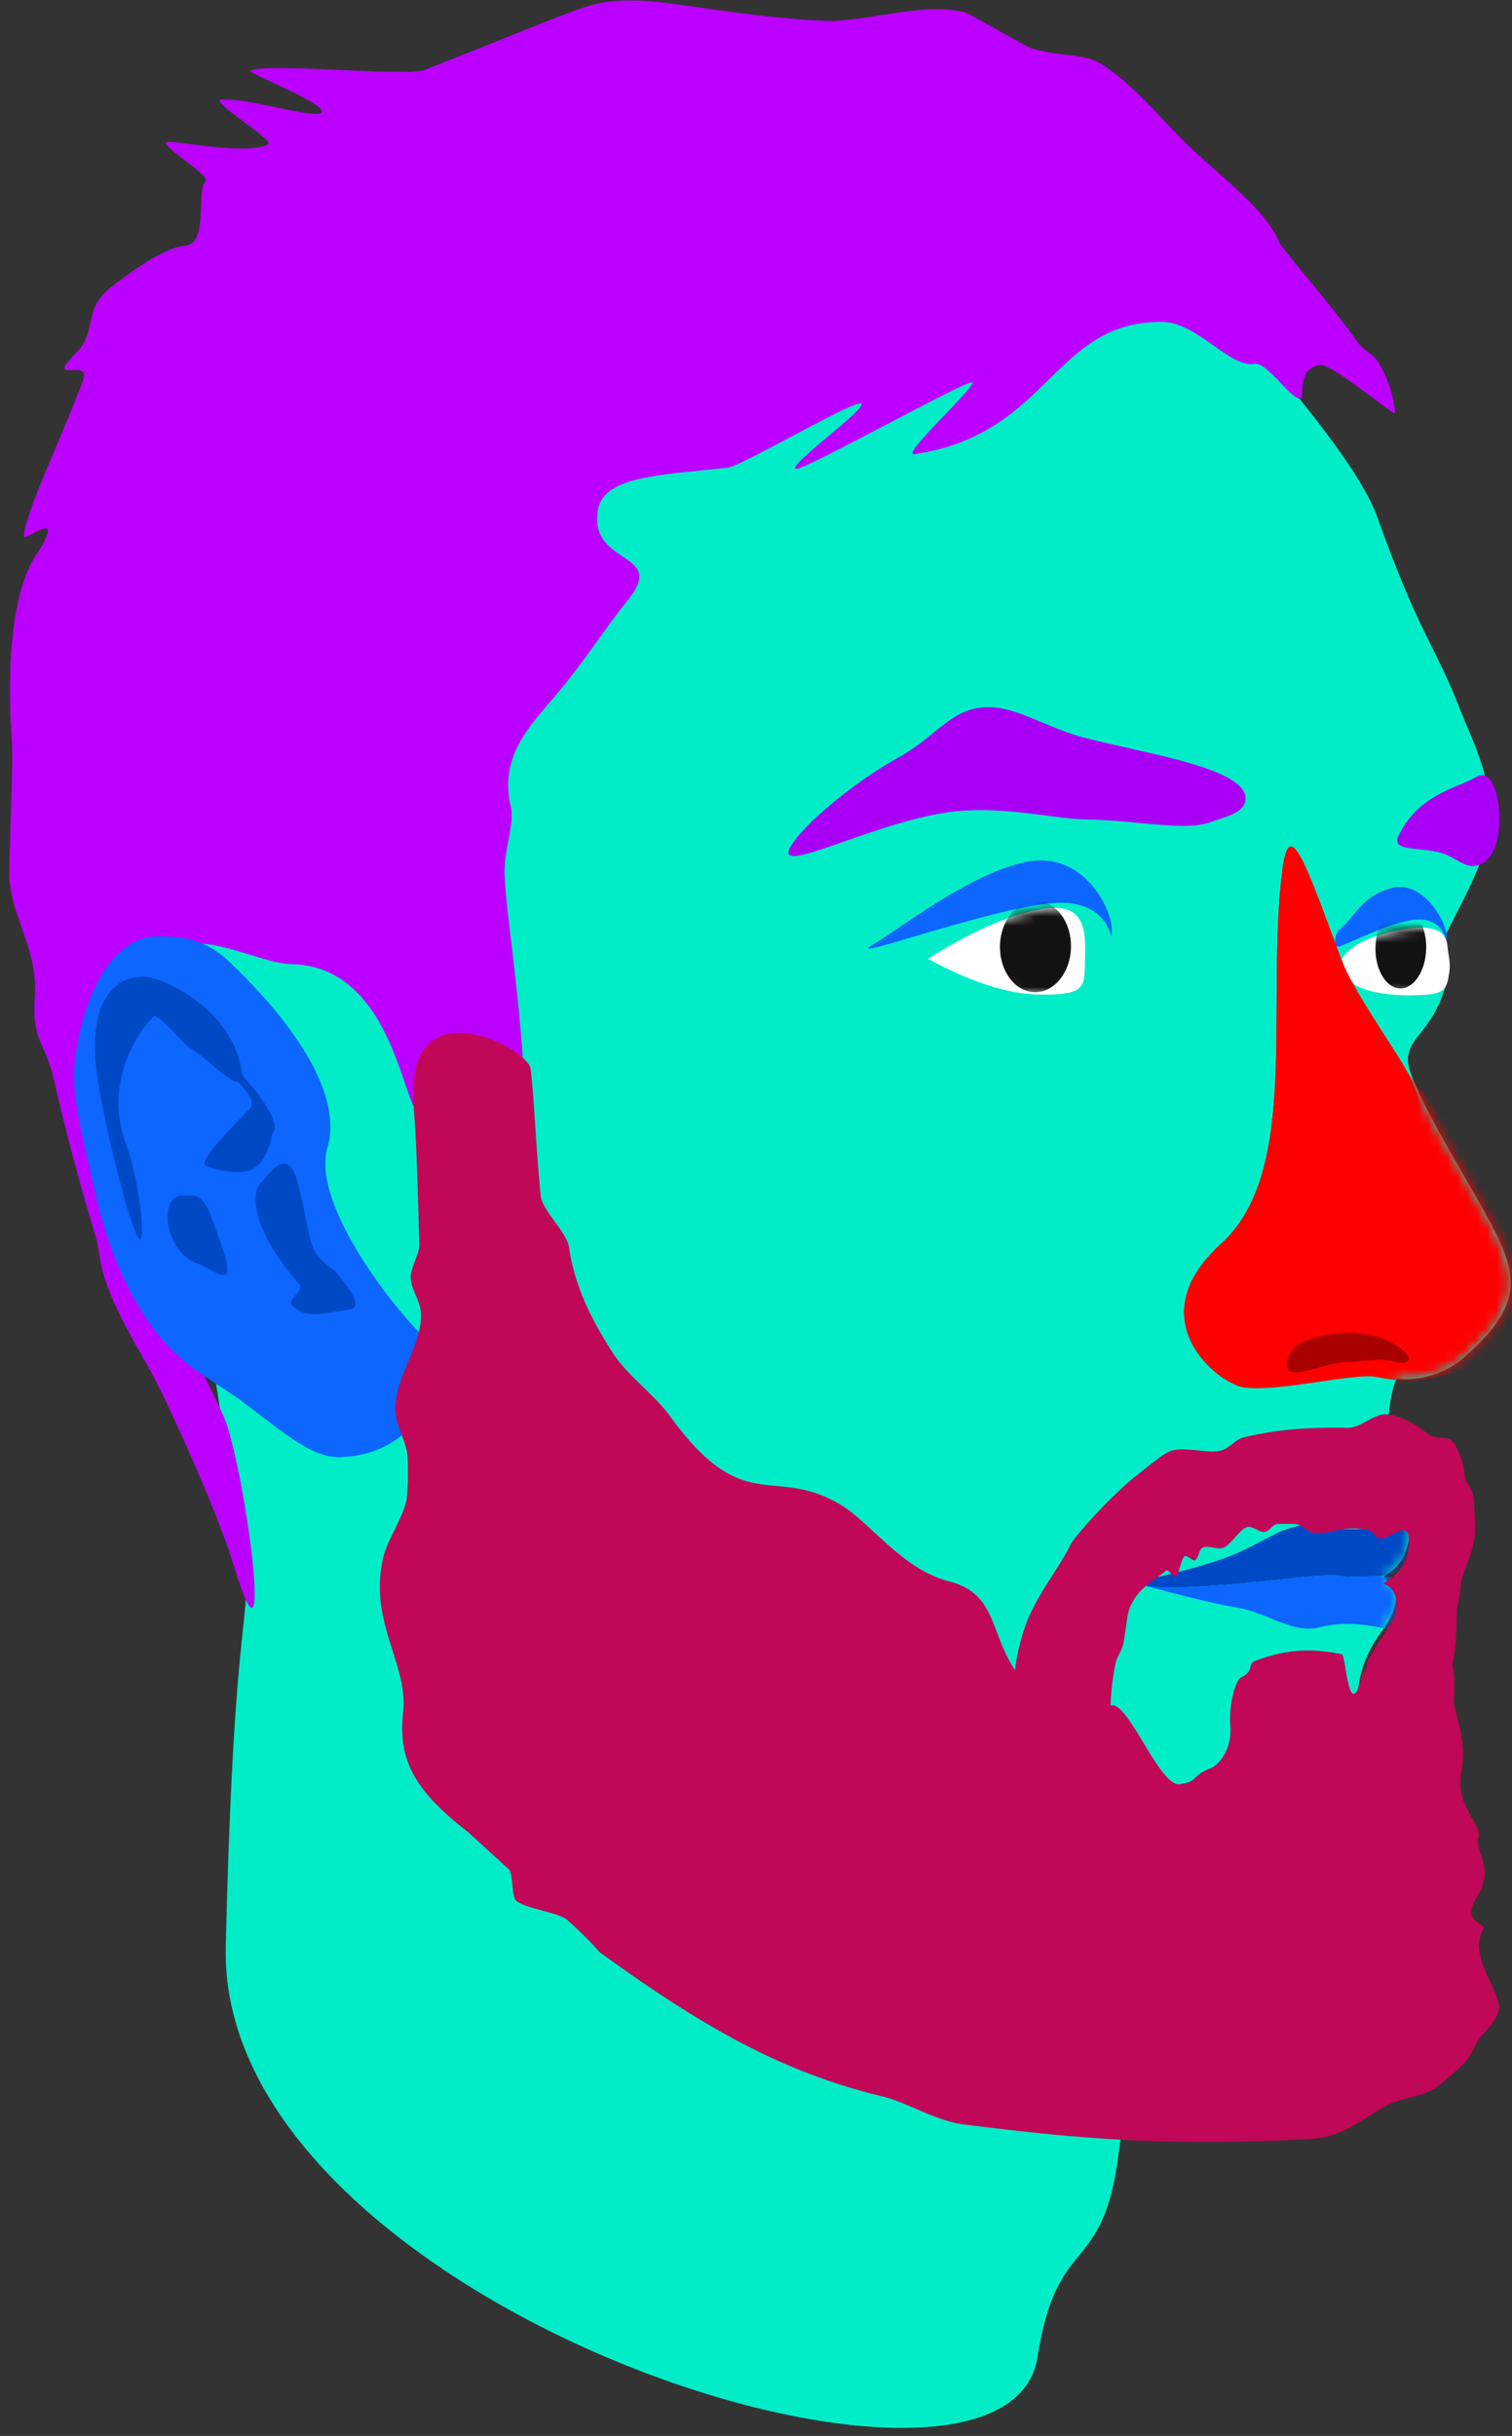 <svg width="149" height="240" xmlns="http://www.w3.org/2000/svg" xmlns:xlink="http://www.w3.org/1999/xlink"><rect width="100%" height="100%" fill="#333333" stroke="none"/><defs><path d="M4.037 100.143c1.329 0 5.29 22.737 9.409 46.764 1.184 6.91-.796 3.154-1.008 38.54-.211 35.387 77.984 58.749 80.686 39.02 1.694-12.368 6.297-7.948 7.629-20.08 1.332-12.131 4.599-7.65 7.599-7.606 14.329.209 4.602 3.002 10.688-3.43 1.755-1.853 11.438-5.698 10.326-13.29-.977-6.668-1.439-3.54-1.245-8.825.082-2.226-8.497-10.19-2.36-18.82.894-1.258 1.377-2.369 1.377-3.419 0-1.05-1.444-1.906-1.193-2.09.251-.185 2.451-1.14 2.451-4.797 0-1.619-.596-4.758-1.457-5.902-1.678-2.229-.534-8.825 0-8.764 1.273.143 4.1-.044 6.507-2.217 6.19-5.589 5.046-8.576 1.85-14.19-2.336-4.103-7.924-12.698-7.906-15.055.018-2.357 2.43-2.744 3.677-7.645.487-1.911-.858-3.243 0-5.057 1.334-2.82 2.938-5.707 3.642-8.622 1.284-5.319-1.341-9.72-2.823-13.349-2.55-6.247-4.06-7.08-8.462-18.748-2.126-5.635-11.512-15.596-15.072-19.89C105.081 18.724 84.251 3.148 63.776.606c-19.913-2.472-36.04 11.884-37.769 11.884-8.9 0-20.412 30.753-20.412 41.556 0 10.803-10.46 46.096-1.558 46.096z" id="a"/><path d="M11.94 9.228c4.625 0 4.458-.844 4.458-3.33 0-2.484.319-6.057-4.458-5.084C8.756 1.464 5.085 3.158.928 5.9c4.259 2.22 7.93 3.33 11.012 3.33z" id="c"/><path d="M7.351 7.667c3.524-.095 3.74-.377 3.985-2.497.098-.851-.165-1.603-.245-2.435C10.945 1.22 9.576.588 6.586 1.197 3.5 1.827 1.546 2.818.724 4.173c.364 1.408.834 2.275 1.411 2.602 1.215.687 3.473.938 5.216.892z" id="e"/></defs><g fill="none" fill-rule="evenodd"><g transform="rotate(1 -348.18 750.63)"><mask id="b" fill="#fff"><use xlink:href="#a"/></mask><use fill="#00EDC8" xlink:href="#a"/><path d="M127.156 141.788c-7.593 1.585-6.976-.837-11.174.78-1.351.52-3.326 1.936-5.921 2.901-3.9 1.451-8.847 2.468-8.664 2.555 2.885 1.371 17.76-1.308 19.817-1.085 1.891.205-.378.135 4.125 0 4.273-.129 3.55-5.513 1.817-5.151z" fill="#0049C6" mask="url(#b)"/><path d="M133.557 150.032c0 7.034-6.388 0-13.93 2.051-2.6.708-5.163-1.361-7.943-1.775-4.138-.615-10.47-2.37-10.287-2.284 2.885 1.371 17.76-1.308 19.817-1.085 1.891.205-.378.135 4.125 0 4.273-.129 8.218 2.637 8.218 3.093z" fill="#0C66FF" mask="url(#b)"/><path d="M146.278 123.003c17.762 0 27.217-11.045 27.217-15.802 0-2.868-37.45 4.46-46.245-10.163-1.589-2.642-5.463-7.908-6.593-10.781-3.659-9.304-5.35-14.197-5.951-8.79-1.48 13.296 2.353 29.734-5.398 36.977-8.16 7.627-.027 13.852 2.484 14.134 3.567.401 10.913-1.688 13.142-1.251 8.646 1.694 10.463-4.324 21.344-4.324z" fill="red" mask="url(#b)"/></g><path d="M90.104 44.753c13.34-1.977 13.676-13.112 24.406-13.036 3.464.024 6.69 4.544 9.065 4.135 1.363-.235 3.771 3.793 4.653 3.38.283-.134-.413-3.051 1.907-3.266 1.203-.111 7.355 5.162 7.33 4.703-.064-1.12-.518-3.227-1.72-5.1-.455-.708-1.352-1.018-1.886-1.761-3.257-4.526-7.573-9.333-7.8-9.92-1.203-3.104-5.596-6.37-8.75-9.345-2.472-2.33-5.074-5.677-8.292-7.93-2.224-1.556-3.836-.823-7.5-1.888-.325-.094-6.038-3.408-6.37-3.497C90.99.117 85.2 2.234 81.253 2.053 73.195 1.683 66.413.121 62.847.059 57.85-.028 58.126.545 41.76 6.907c-1.695.659-15.418-.744-17.088.05-.423.202 7.86 3.391 6.98 4.162-.702.616-7.88-1.647-9.92-1.287-.957.169 5.33 4.035 4.716 4.372-2.163 1.19-9.532-.485-10.076-.176-.535.305 4.495 3.385 3.9 3.837-.988.75.354 6.17-2.068 6.354-2.346.179-6.438 3.443-7.238 4.055-2.85 2.182-1.392 4.402-3.378 6.393-3.395 3.402 1.44.461.597 2.788-1.761 4.858-5.802 13.22-5.84 15.432-.01.512 4.463-3.15 1.178 1.844C1.26 58.174.634 65.32 1.142 72.491c.204 2.889-.15 8.086-.235 13.437-.064 4.008 2.853 7.51 2.535 12.16-.324 4.742.946 4.275 1.875 8.33 1.759 7.678 3.463 13.256 4.022 15.099.953 3.14-.304 3.637 5.29 13.189 1.478 2.524 6.703 13.934 8.388 19.489 3.833 12.636 1.608-6.419-.59-13.572-1.034-3.367-4.56-7.884-4.897-13.642-.378-6.472-7.877-13.457-6.817-17.296 2.02-7.314 1.514-14.868 7.408-16.55 3.016-.861 7.763 1.804 10.526 1.852 11.597.203 11.16 18.763 13.32 13.565 1.81-4.35 9.851.169 9.76-1.323-.683-11.23-1.829-16.675-2.003-21.107-.09-2.284 1.007-4.981.612-6.632-1.199-5.018 1.915-8 4.676-11.28 2.63-3.127 4.835-6.611 6.802-9.015 4.033-4.926-3.606-3.361-2.937-8.736.447-3.588 5.965-3.61 12.855-4.389 1.3-.147 11.666-6.221 12.99-6.322 1.629-.124-7.745 6.524-6.19 6.441 1.055-.056 16.254-8.483 17.228-8.532.975-.049-7.192 7.323-5.656 7.096z" fill="#BC00FF"/><path d="M33.523 143.564c8.53-.26 11.122-9.047 8.016-12.073-3.106-3.027-10.831-13.056-9.277-18.391 1.87-6.42-5.744-14.606-9.62-18.304-2.317-2.21-4.435-2.502-6.976-2.546-3.942-.07-7.187 4.444-8.226 11.75-.541 3.806.67 7.771 2.01 13.813 1.266 5.715 3.661 10.931 6.758 14.434 2.462 2.783 5.487 4.193 7.88 5.998 4.127 3.111 6.699 5.402 9.435 5.319z" fill="#0C66FF"/><path d="M12.391 112.646c1.533 4.194 1.995 10.452 1.25 9.335-.921-1.385-3.366-11.18-4.036-15.794-1.212-8.342 2.334-10.002 4.486-9.964 2.152.037 9.04 3.411 9.751 9.533.04.339 1.772 2.059 1.687 2.19-.004.007 2.168 2.726 1.351 3.64-.113.127-.39 2.763-1.975 3.59-1.55.809-4.406-.187-4.669-.366-.77-.523 3.865-4.968 4.493-5.714.511-.609-1.174-2.495-1.267-2.497-1.002-.02-3.634-2.811-4.785-3.38-.59-.292-3.099-3.492-3.568-3.045-1.114 1.06-5.033 6.134-2.718 12.472zm18.34 9.953c.52 1.602 1.71 2.013 2.412 2.807 1.128 1.276 2.8 3.453 1.24 3.633-2.305.265-4.289 1.08-5.706-.548-.299-.343 1.289-1.43.834-1.946-4.989-5.657-4.726-9.26-3.735-10.092.567-.476 1.913-2.791 3-1.314.814 1.107 1.374 5.672 1.955 7.46zm-8.876.184c1.63 4.735-.76 2.256-2.33 1.736-3.206-1.061-4-6.46-1.702-6.702 2.299-.242 2.402.231 4.032 4.966z" fill="#0049C6"/><path d="M100.031 164.563c.124-1.255.426-2.57.88-3.987 1.024-3.197 3.486-6.051 4.61-8.452.222-.476 3.74-4.664 6.912-7.09 1.14-.87 2.363-1.998 3.245-2.16 1.458-.267 3.234.31 4.478.078 1-.187 1.533-1.119 2.41-1.331 3.45-.834 6.56-1.008 10.24-.944 1.316.023 2.666-1.478 3.873-1.32 1.757.229 2.995 1.124 4.211 2.038.59.442 1.83.055 2.233.585.706.925 1.24 2.622 1.223 3.612-.005.295.902 1.146.917 2.38.014 1.179.245 2.714-.073 4.166-.364 1.663-1.286 3.236-1.287 4.394 0 .665-.31 1.54-.328 2.198-.06 2.113-.133 4.03-.444 5.236.175.778.228 1.93.138 3.49-.068 1.172 1.386 3.919.733 7.189-.653 3.27 2.09 5.052 1.68 6.466-.386 1.329 1.64 2.856-.1 5.698-1.738 2.843 1.046 2.464.543 3.395-1.276 2.361 1.047 5.023 1.566 7.208.248 1.047-.904 2.318-1.749 3.262-.617.69-.954 1.916-1.605 2.55a34.46 34.46 0 0 1-2.703 2.374c-1.228.967-3.597 1.085-4.913 1.809-2.687 1.478-4.45 3.14-7.415 3.319-15.214.913-25.312-.306-34.277-1.405-2.82-.346-5.626-2.183-8.12-2.784-9.826-2.368-17.666-6.823-27.802-14.187-.141-.103-.576-.785-3.158-3.147-.889-.813-4.199-1.13-5.1-1.955-.434-.398-.28-2.678-.693-3.057-2.225-2.035-4.019-3.675-4.135-3.765-5.477-4.238-6.777-7.291-6.29-11.815.511-4.733-3.552-8.941-1.901-15.403.388-1.52 2.108-4.085 2.27-5.71.12-1.208.119-2.65.069-3.922-.06-1.493-1.164-3.071-1.213-4.592-.103-3.164 2.609-6.406 2.532-9.492-.035-1.399-.977-2.314-1.01-3.656-.022-.926.864-2.296.842-3.185-.146-5.741-.298-10.627-.55-13.549-1.062-12.34 11.264-5.82 11.51-3.829.377 3.042.516 7.549.996 12.517.143 1.477 2.582 3.586 2.8 5.119.555 3.891 2.313 7.324 4.415 10.538 1.352 2.065 4.072 4.061 5.479 6.008 7.353 10.178 10.18 4.836 16.852 8.79 2.917 1.728 6.101 6.383 10.654 7.548 4.751 1.216 3.997 4.907 6.555 8.77zm9.402 3.474l.169-.012c1.702-.13 4.707 8.067 6.67 7.765 1.945-.299 1.013-.802 3.057-1.576.474-.18 2.105-1.494 1.917-4.18-.168-2.412.603-4.544 1.033-4.746 1.437-.676.5-1.324 1.56-1.707 3.61-1.306 6.053-1.055 8.4-.591.364.072.694 6.724 1.875 2.504.151-.54.35-.95.585-1.257a.845.845 0 0 1-.005-.003c-.495-.296 2.473-4.143 2.704-4.94.728-2.523-.672-3.102-1.01-3.231-.372-.143 2.368-.868 2.455-4.036.087-3.167-2.61.838-3.468-.899-.338-.685-2.43-.512-2.743-.517-.494-.009-1.711.548-3.232.413-.562-.05-1.095-.844-1.75-.864a27.016 27.016 0 0 0-1.755 0c-.489.016-.794.73-1.306.78-.466.045-1.137-.577-1.616-.498-.786.13-1.704 1.872-2.494 2.076-.678.175-1.302-.298-1.965-.034-.333.132-.421 1.08-.747 1.238-.264.129-.766-.538-1.025-.392-.35.198-.523 1.75-.86 1.975-.374.249-.653-.82-1.007-.527-1.343 1.11-2.515 1.537-3.44 3.391-.435.869-.51 3.02-.817 4.062-.145.492-.557 1.038-.67 1.57a25.542 25.542 0 0 0-.515 4.236z" fill="#C10757"/><path d="M106.997 80.733c-2.952-.052-7.204-1.144-11.961-.869-7.781.45-18.912 6.755-17.15 3.592 1.276-2.291 6.631-6.616 10.59-8.785 3.96-2.168 5.275-5.062 9.065-4.996 2.863.05 5.734 2.127 9.595 3.084 6.632 1.644 15.654 3.031 15.604 5.93-.026 1.45-2.083 1.789-3.289 2.261-2.61 1.023-7.131-.124-12.454-.217zm38.512-4.196c2.418-1.424 3.312 7.034.573 8.527-1.515.826-2.396-.525-4.015-1.015-2.06-.624-4.987-.12-4.274-1.642 1.958-4.171 5.787-4.734 7.716-5.87z" fill="#A900F5"/><path d="M132.813 134.194c1.2.021 2.857-.392 4.021-.151 1.167.242 1.723.342 1.95.034.501-.682-2.555-3.001-6.265-2.752-3.71.248-5.66 1.283-5.693 3.134-.032 1.852 3.799-.303 5.987-.265z" fill="#A90000"/><path d="M103.578 88.992c6.44-.616 5.91 4.945 5.99 2.765.08-2.18-2.823-7.976-8.412-6.846-5.59 1.13-12.458 6.588-15.256 8.238-2.798 1.65 11.238-3.54 17.678-4.157z" fill="#0C66FF"/><g transform="rotate(1 -5028.52 5236.382)"><mask id="d" fill="#fff"><use xlink:href="#c"/></mask><use fill="#FFF" xlink:href="#c"/><ellipse fill="#121212" mask="url(#d)" cx="11.5" cy="4.5" rx="3.5" ry="4.5"/></g><path d="M139.301 90.636c3.537-.456 3.212 3.287 3.262 1.74.05-1.546-2.344-5.704-5.416-4.887-3.07.817-3.608 2.903-5.149 4.08-.423.325-.727 1.93-.03 1.682 1.84-.651 4.77-2.286 7.333-2.615z" fill="#0C66FF"/><g transform="rotate(1 -5106.315 7584.95)"><mask id="f" fill="#fff"><use xlink:href="#e"/></mask><use fill="#FFF" xlink:href="#e"/><ellipse fill="#121212" mask="url(#f)" cx="6.5" cy="3" rx="2.5" ry="4"/></g><path d="M138.584 105.435c-1.542-2.67-5.323-8.002-6.403-10.895-3.496-9.366-5.102-14.288-5.798-8.892-1.71 13.268 1.834 29.77-6.041 36.877-8.293 7.484 26.78-2.316 18.242-17.09z" fill="red"/></g></svg>